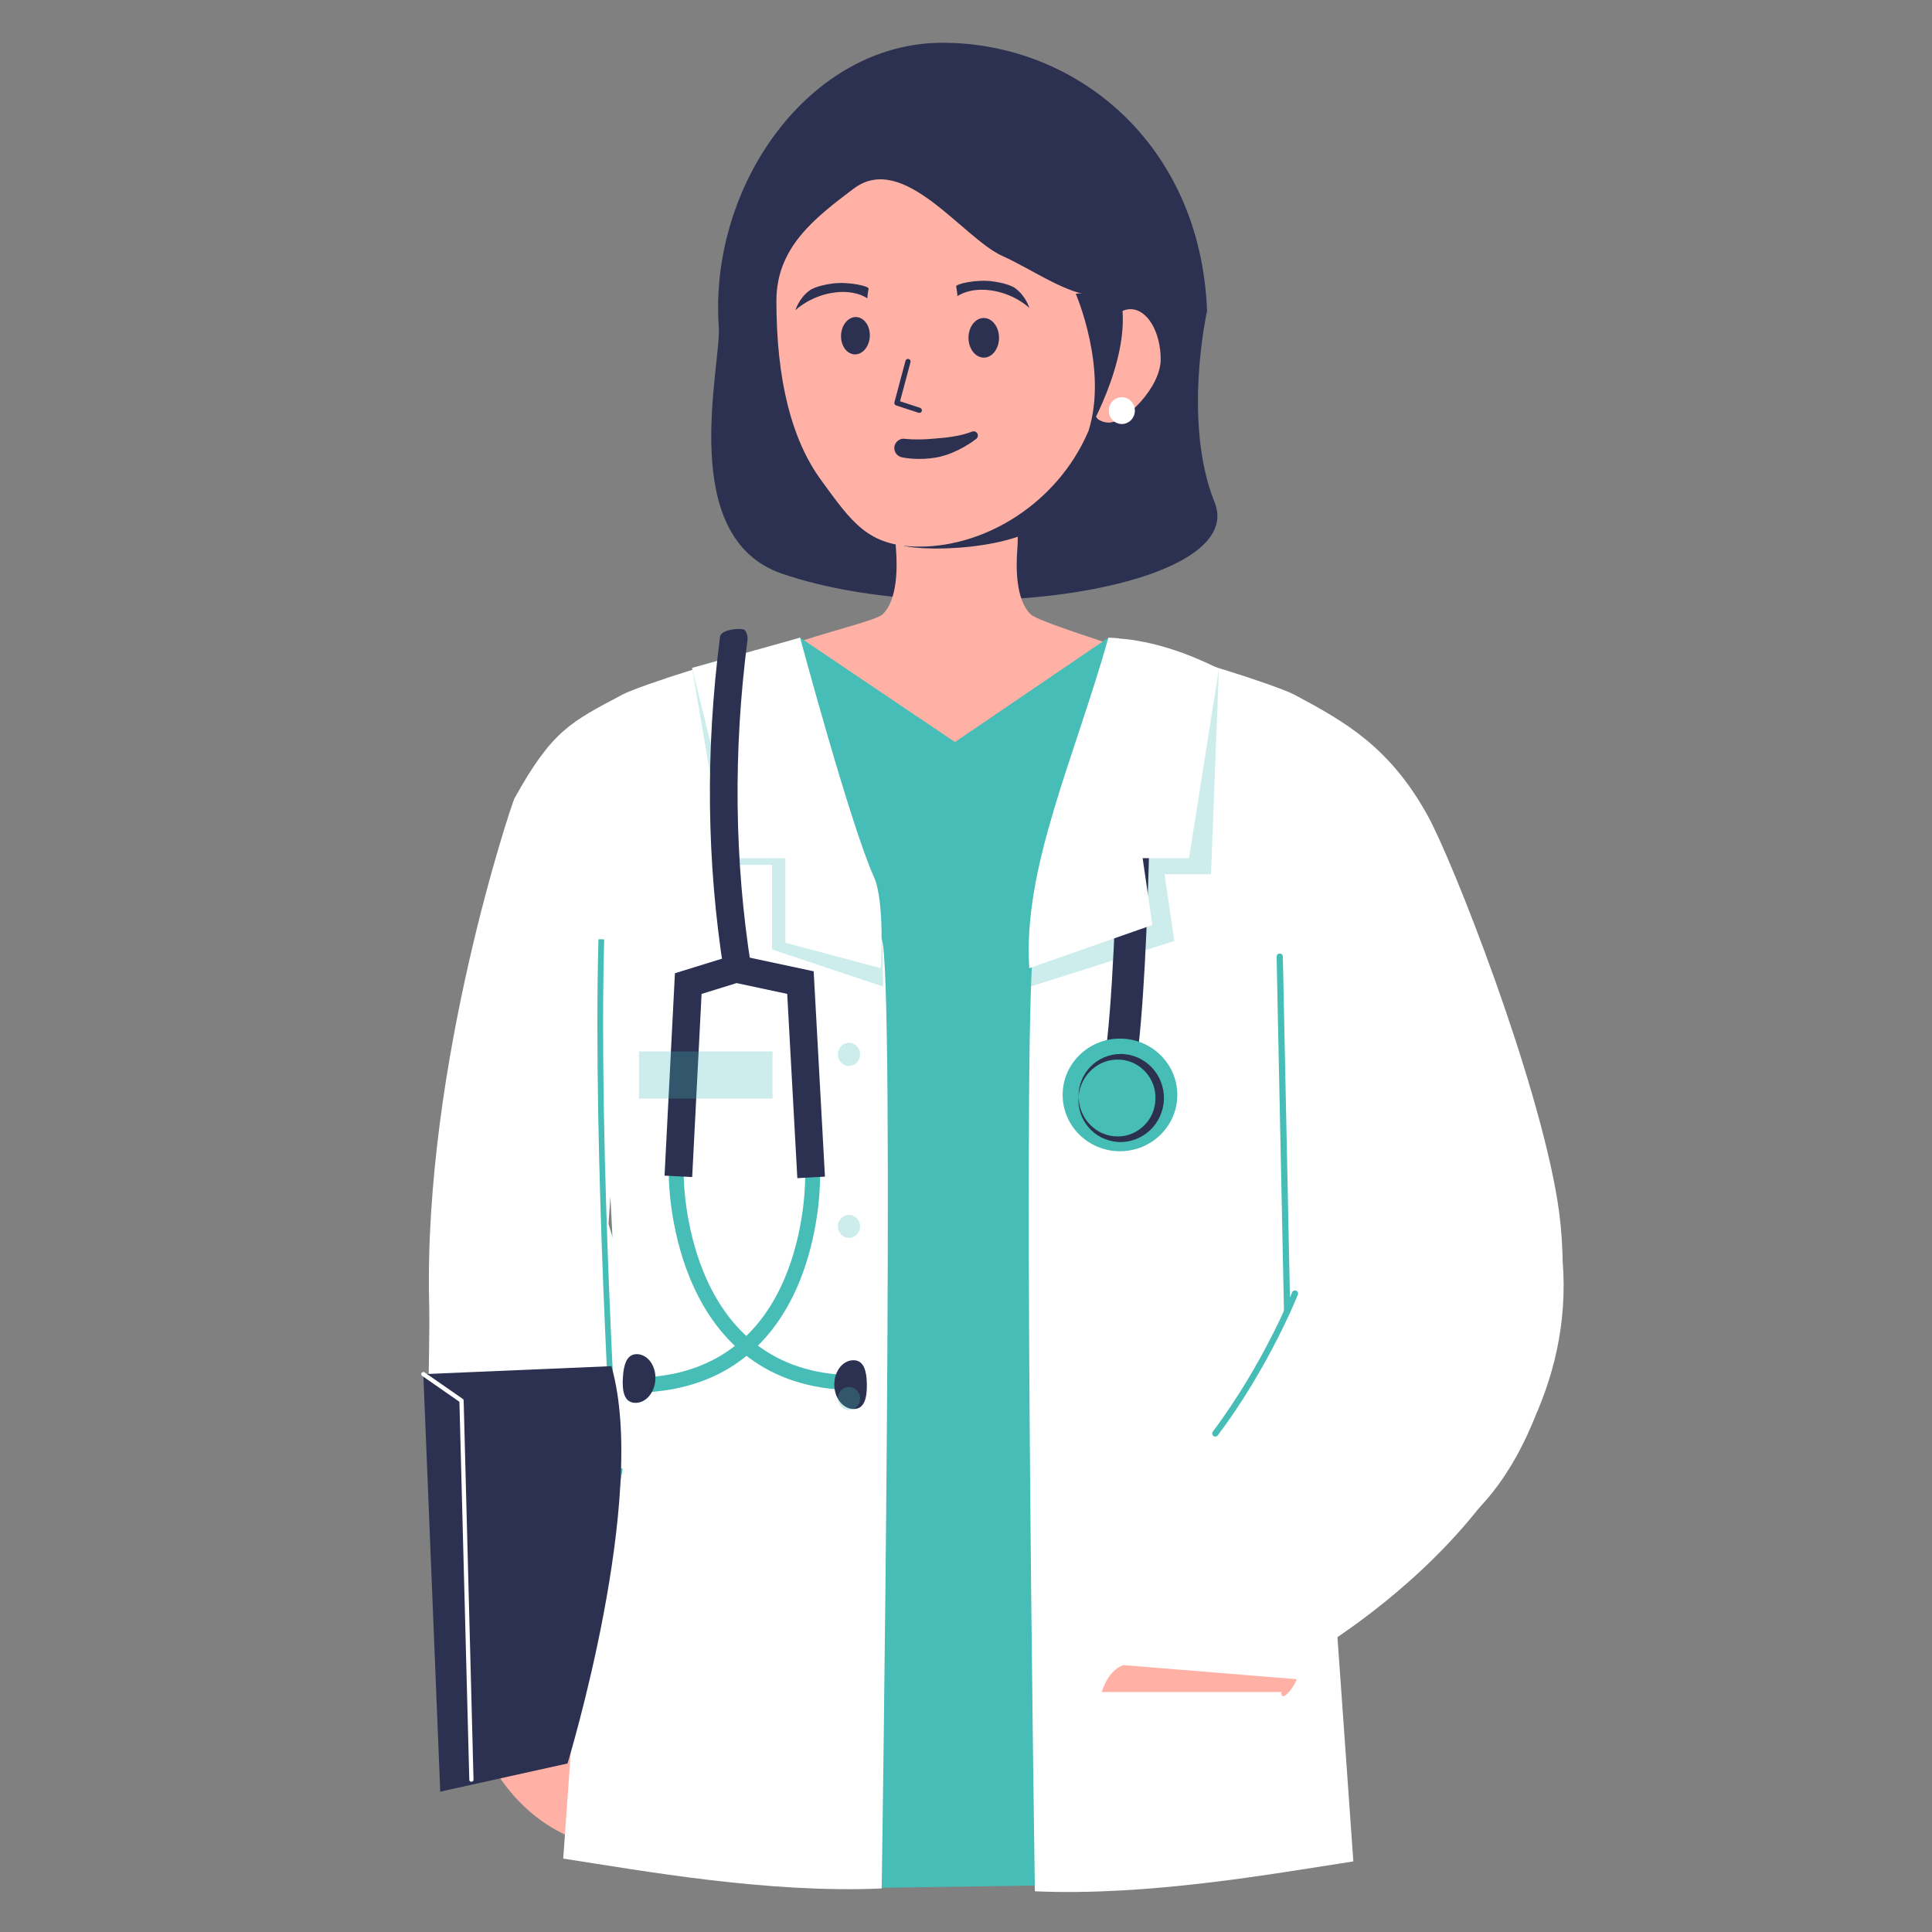 <svg xmlns="http://www.w3.org/2000/svg" xmlns:xlink="http://www.w3.org/1999/xlink" width="500" zoomAndPan="magnify" viewBox="0 0 375 375" height="500" preserveAspectRatio="xMidYMid meet" version="1.0"><rect x="0" y="0" width="375" height="375" fill="#808080" stroke="none"/><defs><clipPath id="4425c97fd9"><path d="M 138 8.266 L 237 8.266 L 237 117 L 138 117 Z M 138 8.266 " clip-rule="nonzero"/></clipPath></defs><g clip-path="url(#4425c97fd9)"><path fill="#2c3152" d="M 234.293 60.344 C 234.293 60.352 229.461 81.898 235.758 97.508 C 242.492 114.219 184.898 122.688 151.797 111.355 C 131.16 104.293 140.035 70.938 139.512 63.453 C 137.59 36.012 157.086 8.301 182.953 8.301 C 208.82 8.301 233.016 27.816 234.293 60.344 Z M 234.293 60.344 " fill-opacity="1" fill-rule="evenodd"/></g><path fill="#ffb1a5" d="M 219.441 60.012 C 222.668 60.012 225.289 64.387 225.289 69.773 C 225.289 75.16 218.434 82.027 215.207 82.027 C 214.574 82.027 213.961 81.855 213.391 81.543 C 211.051 80.27 213.594 74.102 213.594 69.773 C 213.594 64.387 216.215 60.012 219.441 60.012 Z M 219.441 60.012 " fill-opacity="1" fill-rule="evenodd"/><path fill="#ffb1a5" d="M 197.453 101.621 C 197.453 101.621 197.672 103.871 197.453 106.73 C 197.172 110.312 197.199 116.406 200 119.195 C 201.477 120.668 215.027 124.68 224.25 128.043 C 229.152 129.832 229.711 130.707 233.473 132.535 C 237.645 134.57 236.473 138.227 236.227 139.867 C 235.168 147.055 206.625 153.93 206.625 153.93 L 204.199 153.941 L 204.324 154.105 L 185.684 154.02 L 167.043 154.105 L 167.172 153.941 L 164.746 153.93 C 164.746 153.93 136.203 147.055 135.141 139.867 C 134.898 138.227 133.727 134.57 137.898 132.535 C 142.574 130.262 146.418 127.609 152.426 125.461 C 160.336 122.633 170.086 120.477 171.371 119.195 C 174.172 116.406 174.195 110.312 173.918 106.73 C 173.695 103.871 173.918 101.621 173.918 101.621 Z M 197.453 101.621 " fill-opacity="1" fill-rule="evenodd"/><path fill="#2c3152" d="M 202.918 101.418 C 195.328 107.559 174.332 107.121 174.184 105.223 C 173.961 102.363 173.906 101.621 173.906 101.621 L 197.98 99.77 C 197.98 99.77 202.934 100.836 202.918 101.418 Z M 202.918 101.418 " fill-opacity="1" fill-rule="evenodd"/><path fill="#ffb1a5" d="M 194.543 49.672 C 200.18 52.223 206.086 56.465 211.328 57.266 C 214.367 57.734 218.488 62.836 218.145 64.875 C 216.852 72.477 213.543 78.492 211.109 84.023 C 205.133 97.613 191.414 106.098 178.48 106.098 C 168.445 106.098 165.316 101.316 159.375 93.191 C 153.707 85.441 150.699 73.902 150.699 58.395 C 150.699 48.09 158 42.41 165.691 36.617 C 175.367 29.328 186.832 46.184 194.543 49.672 Z M 194.543 49.672 " fill-opacity="1" fill-rule="evenodd"/><path fill="#2c3152" d="M 175.738 85.184 C 175.738 85.184 177.594 85.414 180.262 85.219 C 180.766 85.176 181.27 85.141 181.801 85.094 C 182.301 85.047 182.836 85.012 183.363 84.953 C 184.992 84.77 186.734 84.5 188.562 83.816 C 188.965 83.598 189.484 83.738 189.707 84.141 C 189.93 84.543 189.762 85.059 189.359 85.277 C 187.859 86.414 186.344 87.242 184.836 87.871 C 184.098 88.18 183.383 88.414 182.699 88.586 C 181.918 88.789 181.156 88.906 180.461 88.973 C 177.266 89.293 175.051 88.758 175.051 88.758 C 174.078 88.562 173.43 87.609 173.609 86.629 C 173.812 85.637 174.766 84.992 175.738 85.184 Z M 175.738 85.184 " fill-opacity="1" fill-rule="evenodd"/><path fill="#2c3152" d="M 168.352 57.918 C 168.352 57.918 165.934 56.055 161.336 56.875 C 157.004 57.648 154.398 60.203 154.398 60.203 C 154.398 60.203 155.055 57.906 157.113 56.395 C 158.332 55.5 160.949 55.109 161.75 55.016 C 164.859 54.652 168.699 55.555 168.59 56.027 C 168.59 56.027 168.309 57.688 168.352 57.918 Z M 168.352 57.918 " fill-opacity="1" fill-rule="evenodd"/><path fill="#2c3152" d="M 185.832 57.496 C 185.832 57.496 188.25 55.629 192.848 56.445 C 197.184 57.215 199.789 59.766 199.789 59.766 C 199.789 59.766 199.133 57.469 197.07 55.957 C 195.852 55.066 193.23 54.676 192.434 54.582 C 189.32 54.223 185.484 55.133 185.594 55.602 C 185.594 55.602 185.879 57.266 185.832 57.496 Z M 185.832 57.496 " fill-opacity="1" fill-rule="evenodd"/><path fill="#2c3152" d="M 175.754 70.031 L 173.605 78.09 C 173.535 78.348 173.68 78.613 173.934 78.695 L 178.285 80.121 C 178.551 80.207 178.836 80.062 178.922 79.801 C 179.004 79.535 178.863 79.25 178.598 79.164 L 174.699 77.887 C 174.699 77.887 176.73 70.289 176.73 70.289 C 176.801 70.023 176.641 69.746 176.371 69.676 C 176.105 69.602 175.828 69.762 175.754 70.031 Z M 175.754 70.031 " fill-opacity="1" fill-rule="evenodd"/><path fill="#2c3152" d="M 168.828 65.301 C 168.805 65.781 168.711 66.238 168.547 66.676 C 168.383 67.113 168.164 67.496 167.883 67.82 C 167.605 68.148 167.293 68.395 166.941 68.562 C 166.59 68.73 166.23 68.805 165.859 68.785 C 165.488 68.766 165.137 68.656 164.805 68.457 C 164.473 68.258 164.184 67.98 163.938 67.625 C 163.691 67.273 163.512 66.871 163.391 66.422 C 163.27 65.973 163.223 65.504 163.246 65.023 C 163.27 64.543 163.363 64.086 163.527 63.648 C 163.691 63.211 163.914 62.832 164.191 62.504 C 164.469 62.176 164.785 61.93 165.137 61.762 C 165.484 61.598 165.848 61.52 166.215 61.539 C 166.586 61.559 166.938 61.668 167.27 61.867 C 167.605 62.07 167.891 62.344 168.137 62.699 C 168.383 63.051 168.566 63.453 168.684 63.902 C 168.805 64.355 168.852 64.82 168.828 65.301 Z M 168.828 65.301 " fill-opacity="1" fill-rule="nonzero"/><path fill="#2c3152" d="M 193.91 65.555 C 193.914 66.062 193.84 66.555 193.691 67.027 C 193.543 67.5 193.332 67.914 193.055 68.277 C 192.777 68.641 192.461 68.918 192.098 69.117 C 191.734 69.312 191.359 69.41 190.965 69.414 C 190.57 69.414 190.195 69.32 189.828 69.125 C 189.465 68.934 189.145 68.656 188.863 68.297 C 188.586 67.938 188.367 67.523 188.215 67.051 C 188.062 66.582 187.988 66.09 187.984 65.582 C 187.98 65.07 188.055 64.578 188.203 64.105 C 188.352 63.637 188.562 63.219 188.84 62.855 C 189.117 62.496 189.434 62.215 189.797 62.02 C 190.16 61.82 190.535 61.723 190.93 61.719 C 191.324 61.719 191.699 61.812 192.066 62.008 C 192.43 62.199 192.75 62.477 193.031 62.836 C 193.309 63.195 193.527 63.609 193.68 64.082 C 193.832 64.551 193.91 65.043 193.91 65.555 Z M 193.91 65.555 " fill-opacity="1" fill-rule="nonzero"/><path fill="#2c3152" d="M 208.797 57.004 C 208.797 57.004 215.137 71.602 211.262 83.691 C 211.262 83.691 220.727 67.469 217.125 56.363 Z M 208.797 57.004 " fill-opacity="1" fill-rule="evenodd"/><path fill="#ffffff" d="M 220.277 79.699 C 220.277 80.047 220.215 80.375 220.086 80.695 C 219.957 81.012 219.773 81.293 219.535 81.539 C 219.301 81.781 219.023 81.969 218.715 82.102 C 218.402 82.234 218.082 82.301 217.746 82.301 C 217.41 82.301 217.086 82.234 216.777 82.102 C 216.465 81.969 216.191 81.781 215.953 81.539 C 215.715 81.293 215.535 81.012 215.406 80.695 C 215.277 80.375 215.211 80.047 215.211 79.699 C 215.211 79.355 215.277 79.023 215.406 78.707 C 215.535 78.387 215.715 78.109 215.953 77.863 C 216.191 77.621 216.465 77.434 216.777 77.301 C 217.086 77.168 217.41 77.102 217.746 77.102 C 218.082 77.102 218.402 77.168 218.715 77.301 C 219.023 77.434 219.301 77.621 219.535 77.863 C 219.773 78.109 219.957 78.387 220.086 78.707 C 220.215 79.023 220.277 79.355 220.277 79.699 Z M 220.277 79.699 " fill-opacity="1" fill-rule="nonzero"/><path fill="#ffb1a5" d="M 87.867 313.211 C 87.867 313.211 87.512 350.445 114.898 358.059 L 122.922 329.254 L 111.227 311.387 Z M 87.867 313.211 " fill-opacity="1" fill-rule="evenodd"/><path fill="#46bdb6" d="M 155.301 123.766 L 185.352 144.031 L 215.148 123.766 C 215.148 123.766 256.293 132.719 268.184 147.016 C 283.914 165.934 244.719 183.203 239.812 204.566 C 233.391 232.508 220.777 365.684 220.777 365.684 L 170.16 366.438 L 149.645 362.113 C 149.645 362.113 143.234 202.344 142.02 169.609 C 141.27 149.363 89.48 167.66 103.867 150.359 C 115.758 136.062 155.301 123.766 155.301 123.766 Z M 155.301 123.766 " fill-opacity="1" fill-rule="evenodd"/><path fill="#ffffff" d="M 225.43 126.211 C 226.922 126.906 232.188 128.312 237.582 129.988 C 243.48 131.82 249.547 133.938 251.223 134.832 C 261.168 140.129 269.754 145.004 277.113 158.312 C 281.977 167.109 298.414 208.957 302.312 233.133 C 306.535 259.293 297.062 288.66 279.297 298.879 C 267.418 305.715 261.172 308.223 258.242 286.996 C 257.977 285.051 261.457 279.289 264.031 269.199 C 268.23 252.738 253.273 220.844 252.496 217.945 C 255.367 257.91 262.684 361.297 262.684 361.297 C 247.133 363.684 223.016 368.066 200.871 367.098 C 200.871 367.098 198.184 188.449 200.871 182.215 Z M 225.43 126.211 " fill-opacity="1" fill-rule="evenodd"/><path fill="#ffb1a5" d="M 218.102 323.199 C 218.102 323.199 215.297 323.781 213.848 328.422 L 248.684 328.422 C 248.684 330.824 251.348 327.203 251.695 325.934 Z M 218.102 323.199 " fill-opacity="1" fill-rule="evenodd"/><path fill="#ffffff" d="M 99.824 155.031 C 99.449 155.711 82.203 206.352 83.297 252.867 C 83.555 263.762 82.336 281.605 84.168 289.785 C 87.668 305.391 96.238 312.473 104.996 312.266 C 124.523 311.809 118.34 232.777 118.484 232.25 C 115.609 272.215 109.324 360.75 109.324 360.75 C 124.875 363.141 148.988 367.52 171.137 366.551 C 171.137 366.551 173.824 188.453 171.137 182.219 L 146.578 126.215 C 145.086 126.906 139.82 128.316 134.426 129.992 C 128.527 131.824 122.461 133.941 120.785 134.832 C 110.84 140.129 107.18 141.723 99.824 155.031 Z M 99.824 155.031 " fill-opacity="1" fill-rule="evenodd"/><path fill="#ffffff" d="M 117.762 236.477 C 117.762 236.477 141.316 312.504 148.438 319.066 C 155.555 325.633 144.602 343.133 144.602 343.133 C 144.602 343.133 133.727 334.598 119.656 327.949 C 110.797 323.762 92.18 310.758 88.367 288.984 C 78.512 232.648 100.234 248.508 100.234 248.508 Z M 117.762 236.477 " fill-opacity="1" fill-rule="evenodd"/><path fill="#46bdb6" d="M 134.324 129.645 L 140.848 167.867 L 149.852 167.867 L 149.852 184.285 L 171.41 191.484 L 171.121 172.695 L 143.438 126.824 Z M 134.324 129.645 " fill-opacity="0.27" fill-rule="evenodd"/><path fill="#46bdb6" d="M 236.594 129.805 L 235.055 169.68 L 226.047 169.68 L 227.934 182.645 L 199.918 191.523 C 199.918 191.523 198.191 186.789 199.781 182.711 C 204.578 170.422 218.082 145.703 227.934 127.094 Z M 236.594 129.805 " fill-opacity="0.27" fill-rule="evenodd"/><path fill="#ffffff" d="M 134.324 129.645 L 143.438 166.574 L 152.445 166.574 L 152.445 182.992 L 170.953 187.922 C 170.953 187.922 171.816 175.078 169.629 170.219 C 165.043 160.035 155.297 123.766 155.297 123.766 Z M 134.324 129.645 " fill-opacity="1" fill-rule="evenodd"/><path fill="#46bdb6" d="M 159.18 228.074 C 159.18 228.074 159.41 237.668 155.602 247.676 C 151.742 257.836 143.777 268.395 127.426 270.078 L 125.984 270.223 L 125.688 267.344 L 127.129 267.195 C 142.098 265.656 149.359 255.949 152.895 246.648 C 156.488 237.199 156.285 228.141 156.285 228.141 L 156.25 226.695 L 159.152 226.629 Z M 159.18 228.074 " fill-opacity="1" fill-rule="evenodd"/><path fill="#46bdb6" d="M 132.719 228.422 C 132.719 228.422 132.727 237.48 136.535 246.848 C 140.285 256.062 147.77 265.598 162.77 266.793 L 164.215 266.906 L 163.984 269.793 L 162.539 269.68 C 146.156 268.375 137.945 258.004 133.852 247.938 C 129.816 238.02 129.82 228.422 129.82 228.422 L 129.82 226.973 L 132.719 226.973 Z M 132.719 228.422 " fill-opacity="1" fill-rule="evenodd"/><path fill="#2c3152" d="M 145.086 124.254 C 142.289 145.906 142.551 167.02 145.781 187.598 C 146.012 189.059 145.012 190.43 143.547 190.66 C 142.082 190.887 140.711 189.887 140.48 188.426 C 137.172 167.355 136.898 145.738 139.762 123.57 C 139.949 122.102 144.18 121.766 144.598 122.344 C 144.984 122.879 145.176 123.551 145.086 124.254 Z M 145.086 124.254 " fill-opacity="1" fill-rule="evenodd"/><path fill="#2c3152" d="M 154.762 228.68 L 152.797 192.914 C 152.797 192.914 142.969 190.816 142.969 190.816 C 142.969 190.816 136.176 192.922 136.176 192.922 L 134.352 228.465 L 128.988 228.191 L 131.004 188.906 L 142.719 185.281 L 157.934 188.527 L 160.121 228.387 Z M 154.762 228.68 " fill-opacity="1" fill-rule="evenodd"/><path fill="#2c3152" d="M 165.621 264.02 C 163.559 264.043 161.906 266.184 161.934 268.797 C 161.965 271.41 163.668 273.512 165.73 273.488 C 167.797 273.465 168.285 271.34 168.258 268.723 C 168.25 268.359 168.238 268 168.211 267.656 C 168.043 265.559 167.398 264 165.621 264.02 Z M 165.621 264.02 " fill-opacity="1" fill-rule="evenodd"/><path fill="#2c3152" d="M 123.746 262.844 C 125.809 262.961 127.359 265.176 127.211 267.781 C 127.059 270.395 125.266 272.414 123.203 272.293 C 121.137 272.176 120.75 270.031 120.898 267.422 C 120.922 267.055 120.949 266.699 120.992 266.355 C 121.258 264.27 121.973 262.742 123.746 262.844 Z M 123.746 262.844 " fill-opacity="1" fill-rule="evenodd"/><path fill="#2c3152" d="M 217.254 123.824 C 217.254 123.824 223.457 124.855 223.465 125.738 C 223.547 134.785 223.461 186.938 220.449 207.32 L 220 210.379 L 213.871 209.477 L 214.324 206.418 C 217.594 184.309 217.258 124.453 217.258 124.453 Z M 217.254 123.824 " fill-opacity="1" fill-rule="evenodd"/><path fill="#46bdb6" d="M 217.387 201.59 C 223.547 201.59 228.516 206.508 228.516 212.52 C 228.516 218.535 223.547 223.453 217.387 223.453 C 211.227 223.453 206.258 218.535 206.258 212.52 C 206.258 206.508 211.227 201.59 217.387 201.59 Z M 217.387 201.59 " fill-opacity="1" fill-rule="evenodd"/><path fill="#2c3152" d="M 209.348 212.844 C 209.32 210.598 210.199 208.57 211.625 207.086 C 213.121 205.523 215.219 204.586 217.523 204.574 C 219.891 204.586 222.035 205.582 223.562 207.191 C 225.094 208.793 225.98 211.016 225.926 213.43 C 225.801 215.84 224.758 217.984 223.117 219.477 C 221.48 220.965 219.273 221.809 216.918 221.652 C 214.629 221.477 212.605 220.398 211.223 218.742 C 209.906 217.164 209.168 215.082 209.348 212.844 Z M 209.348 212.844 C 209.371 215.012 210.242 216.953 211.641 218.363 C 213.012 219.742 214.887 220.594 216.957 220.582 C 218.965 220.59 220.777 219.75 222.105 218.418 C 223.398 217.129 224.227 215.359 224.262 213.371 C 224.359 211.387 223.652 209.57 222.457 208.195 C 221.223 206.777 219.484 205.816 217.484 205.684 C 215.426 205.523 213.496 206.238 212.035 207.512 C 210.539 208.816 209.527 210.688 209.348 212.844 Z M 209.348 212.844 " fill-opacity="1" fill-rule="evenodd"/><path fill="#ffffff" d="M 236.594 129.805 L 230.789 166.574 L 221.785 166.574 L 223.672 179.539 C 215.707 182.332 207.746 185.125 199.781 187.922 C 198.492 168.531 208.5 147.316 215.145 123.766 C 222.723 124.078 229.793 126.402 236.594 129.805 Z M 236.594 129.805 " fill-opacity="1" fill-rule="evenodd"/><path fill="#46bdb6" d="M 166.941 204.656 C 166.941 204.953 166.887 205.238 166.777 205.512 C 166.668 205.785 166.512 206.027 166.309 206.238 C 166.109 206.449 165.875 206.609 165.609 206.723 C 165.348 206.836 165.074 206.895 164.789 206.895 C 164.5 206.895 164.227 206.836 163.965 206.723 C 163.699 206.609 163.465 206.449 163.266 206.238 C 163.062 206.027 162.906 205.785 162.797 205.512 C 162.688 205.238 162.633 204.953 162.633 204.656 C 162.633 204.355 162.688 204.07 162.797 203.797 C 162.906 203.523 163.062 203.281 163.266 203.07 C 163.465 202.859 163.699 202.699 163.965 202.586 C 164.227 202.473 164.5 202.414 164.789 202.414 C 165.074 202.414 165.348 202.473 165.609 202.586 C 165.875 202.699 166.109 202.859 166.309 203.07 C 166.512 203.281 166.668 203.523 166.777 203.797 C 166.887 204.07 166.941 204.355 166.941 204.656 Z M 166.941 204.656 " fill-opacity="0.27" fill-rule="nonzero"/><path fill="#46bdb6" d="M 166.941 238.047 C 166.941 238.344 166.887 238.629 166.777 238.906 C 166.668 239.18 166.512 239.422 166.309 239.633 C 166.109 239.84 165.875 240.004 165.609 240.117 C 165.348 240.23 165.074 240.289 164.789 240.289 C 164.5 240.289 164.227 240.23 163.965 240.117 C 163.699 240.004 163.465 239.84 163.266 239.633 C 163.062 239.422 162.906 239.18 162.797 238.906 C 162.688 238.629 162.633 238.344 162.633 238.047 C 162.633 237.75 162.688 237.465 162.797 237.191 C 162.906 236.918 163.062 236.676 163.266 236.465 C 163.465 236.254 163.699 236.094 163.965 235.98 C 164.227 235.863 164.5 235.809 164.789 235.809 C 165.074 235.809 165.348 235.863 165.609 235.98 C 165.875 236.094 166.109 236.254 166.309 236.465 C 166.512 236.676 166.668 236.918 166.777 237.191 C 166.887 237.465 166.941 237.75 166.941 238.047 Z M 166.941 238.047 " fill-opacity="0.27" fill-rule="nonzero"/><path fill="#46bdb6" d="M 166.941 271.441 C 166.941 271.738 166.887 272.023 166.777 272.301 C 166.668 272.574 166.512 272.816 166.309 273.027 C 166.109 273.234 165.875 273.398 165.609 273.512 C 165.348 273.625 165.074 273.684 164.789 273.684 C 164.5 273.684 164.227 273.625 163.965 273.512 C 163.699 273.398 163.465 273.234 163.266 273.027 C 163.062 272.816 162.906 272.574 162.797 272.301 C 162.688 272.023 162.633 271.738 162.633 271.441 C 162.633 271.145 162.688 270.859 162.797 270.586 C 162.906 270.312 163.062 270.07 163.266 269.859 C 163.465 269.648 163.699 269.488 163.965 269.371 C 164.227 269.258 164.5 269.203 164.789 269.203 C 165.074 269.203 165.348 269.258 165.609 269.371 C 165.875 269.488 166.109 269.648 166.309 269.859 C 166.512 270.07 166.668 270.312 166.777 270.586 C 166.887 270.859 166.941 271.145 166.941 271.441 Z M 166.941 271.441 " fill-opacity="0.27" fill-rule="nonzero"/><path fill="#ffffff" d="M 244.141 207.914 C 244.141 207.914 256.883 248.117 246.637 263.184 C 230.652 286.695 229.543 302.113 228.793 305.523 C 227.168 313 251.227 330.539 251.227 322.953 C 251.227 322.953 307.203 293.242 303.305 244.738 C 299.406 196.234 244.141 207.914 244.141 207.914 Z M 244.141 207.914 " fill-opacity="1" fill-rule="evenodd"/><path fill="#46bdb6" d="M 249 185.668 L 250.434 254.508 C 250.445 254.844 250.176 255.121 249.844 255.133 C 249.508 255.141 249.227 254.879 249.219 254.547 L 247.789 185.707 C 247.777 185.371 248.039 185.094 248.375 185.082 C 248.707 185.07 248.988 185.332 249 185.668 Z M 249 185.668 " fill-opacity="1" fill-rule="evenodd"/><path fill="#46bdb6" d="M 251.91 251.309 C 251.91 251.309 246.398 265.262 236.379 278.598 C 236.172 278.867 235.793 278.922 235.527 278.719 C 235.262 278.52 235.207 278.141 235.406 277.871 C 245.32 264.672 250.781 250.863 250.781 250.863 C 250.906 250.551 251.258 250.398 251.57 250.52 C 251.887 250.645 252.035 250.996 251.91 251.309 Z M 251.91 251.309 " fill-opacity="1" fill-rule="evenodd"/><path fill="#46bdb6" d="M 119.996 286.215 C 119.996 286.215 116.164 223.789 117.258 182.887 L 117.273 182.332 L 116.164 182.305 L 116.148 182.859 C 115.055 223.797 118.887 286.281 118.887 286.281 L 118.926 286.836 L 120.031 286.77 Z M 119.996 286.215 " fill-opacity="1" fill-rule="evenodd"/><path fill="#46bdb6" d="M 119.52 285.461 C 119.52 285.461 114.637 314.02 110.551 321.359 L 110.246 321.906 L 111.34 322.516 L 111.645 321.969 C 115.777 314.543 120.754 285.672 120.754 285.672 L 120.859 285.055 L 119.625 284.84 Z M 119.52 285.461 " fill-opacity="1" fill-rule="evenodd"/><path fill="#46bdb6" d="M 124.027 204.09 L 149.949 204.09 L 149.949 213.234 L 124.027 213.234 Z M 124.027 204.09 " fill-opacity="0.27" fill-rule="evenodd"/><path fill="#2c3152" d="M 118.676 265.168 L 82.168 266.719 L 85.453 347.758 L 110.156 342.289 C 110.156 342.289 125.977 290.602 118.676 265.168 Z M 118.676 265.168 " fill-opacity="1" fill-rule="evenodd"/><path fill="#ffffff" d="M 81.941 267.055 L 89.172 272.086 C 89.281 276.371 91.09 345.445 91.09 345.445 C 91.09 345.672 91.281 345.852 91.5 345.844 C 91.746 345.84 91.91 345.648 91.91 345.422 L 89.996 271.855 C 89.996 271.727 89.941 271.605 89.832 271.531 L 82.41 266.379 C 82.219 266.25 81.969 266.297 81.832 266.484 C 81.695 266.668 81.75 266.926 81.941 267.055 Z M 81.941 267.055 " fill-opacity="1" fill-rule="evenodd"/></svg>